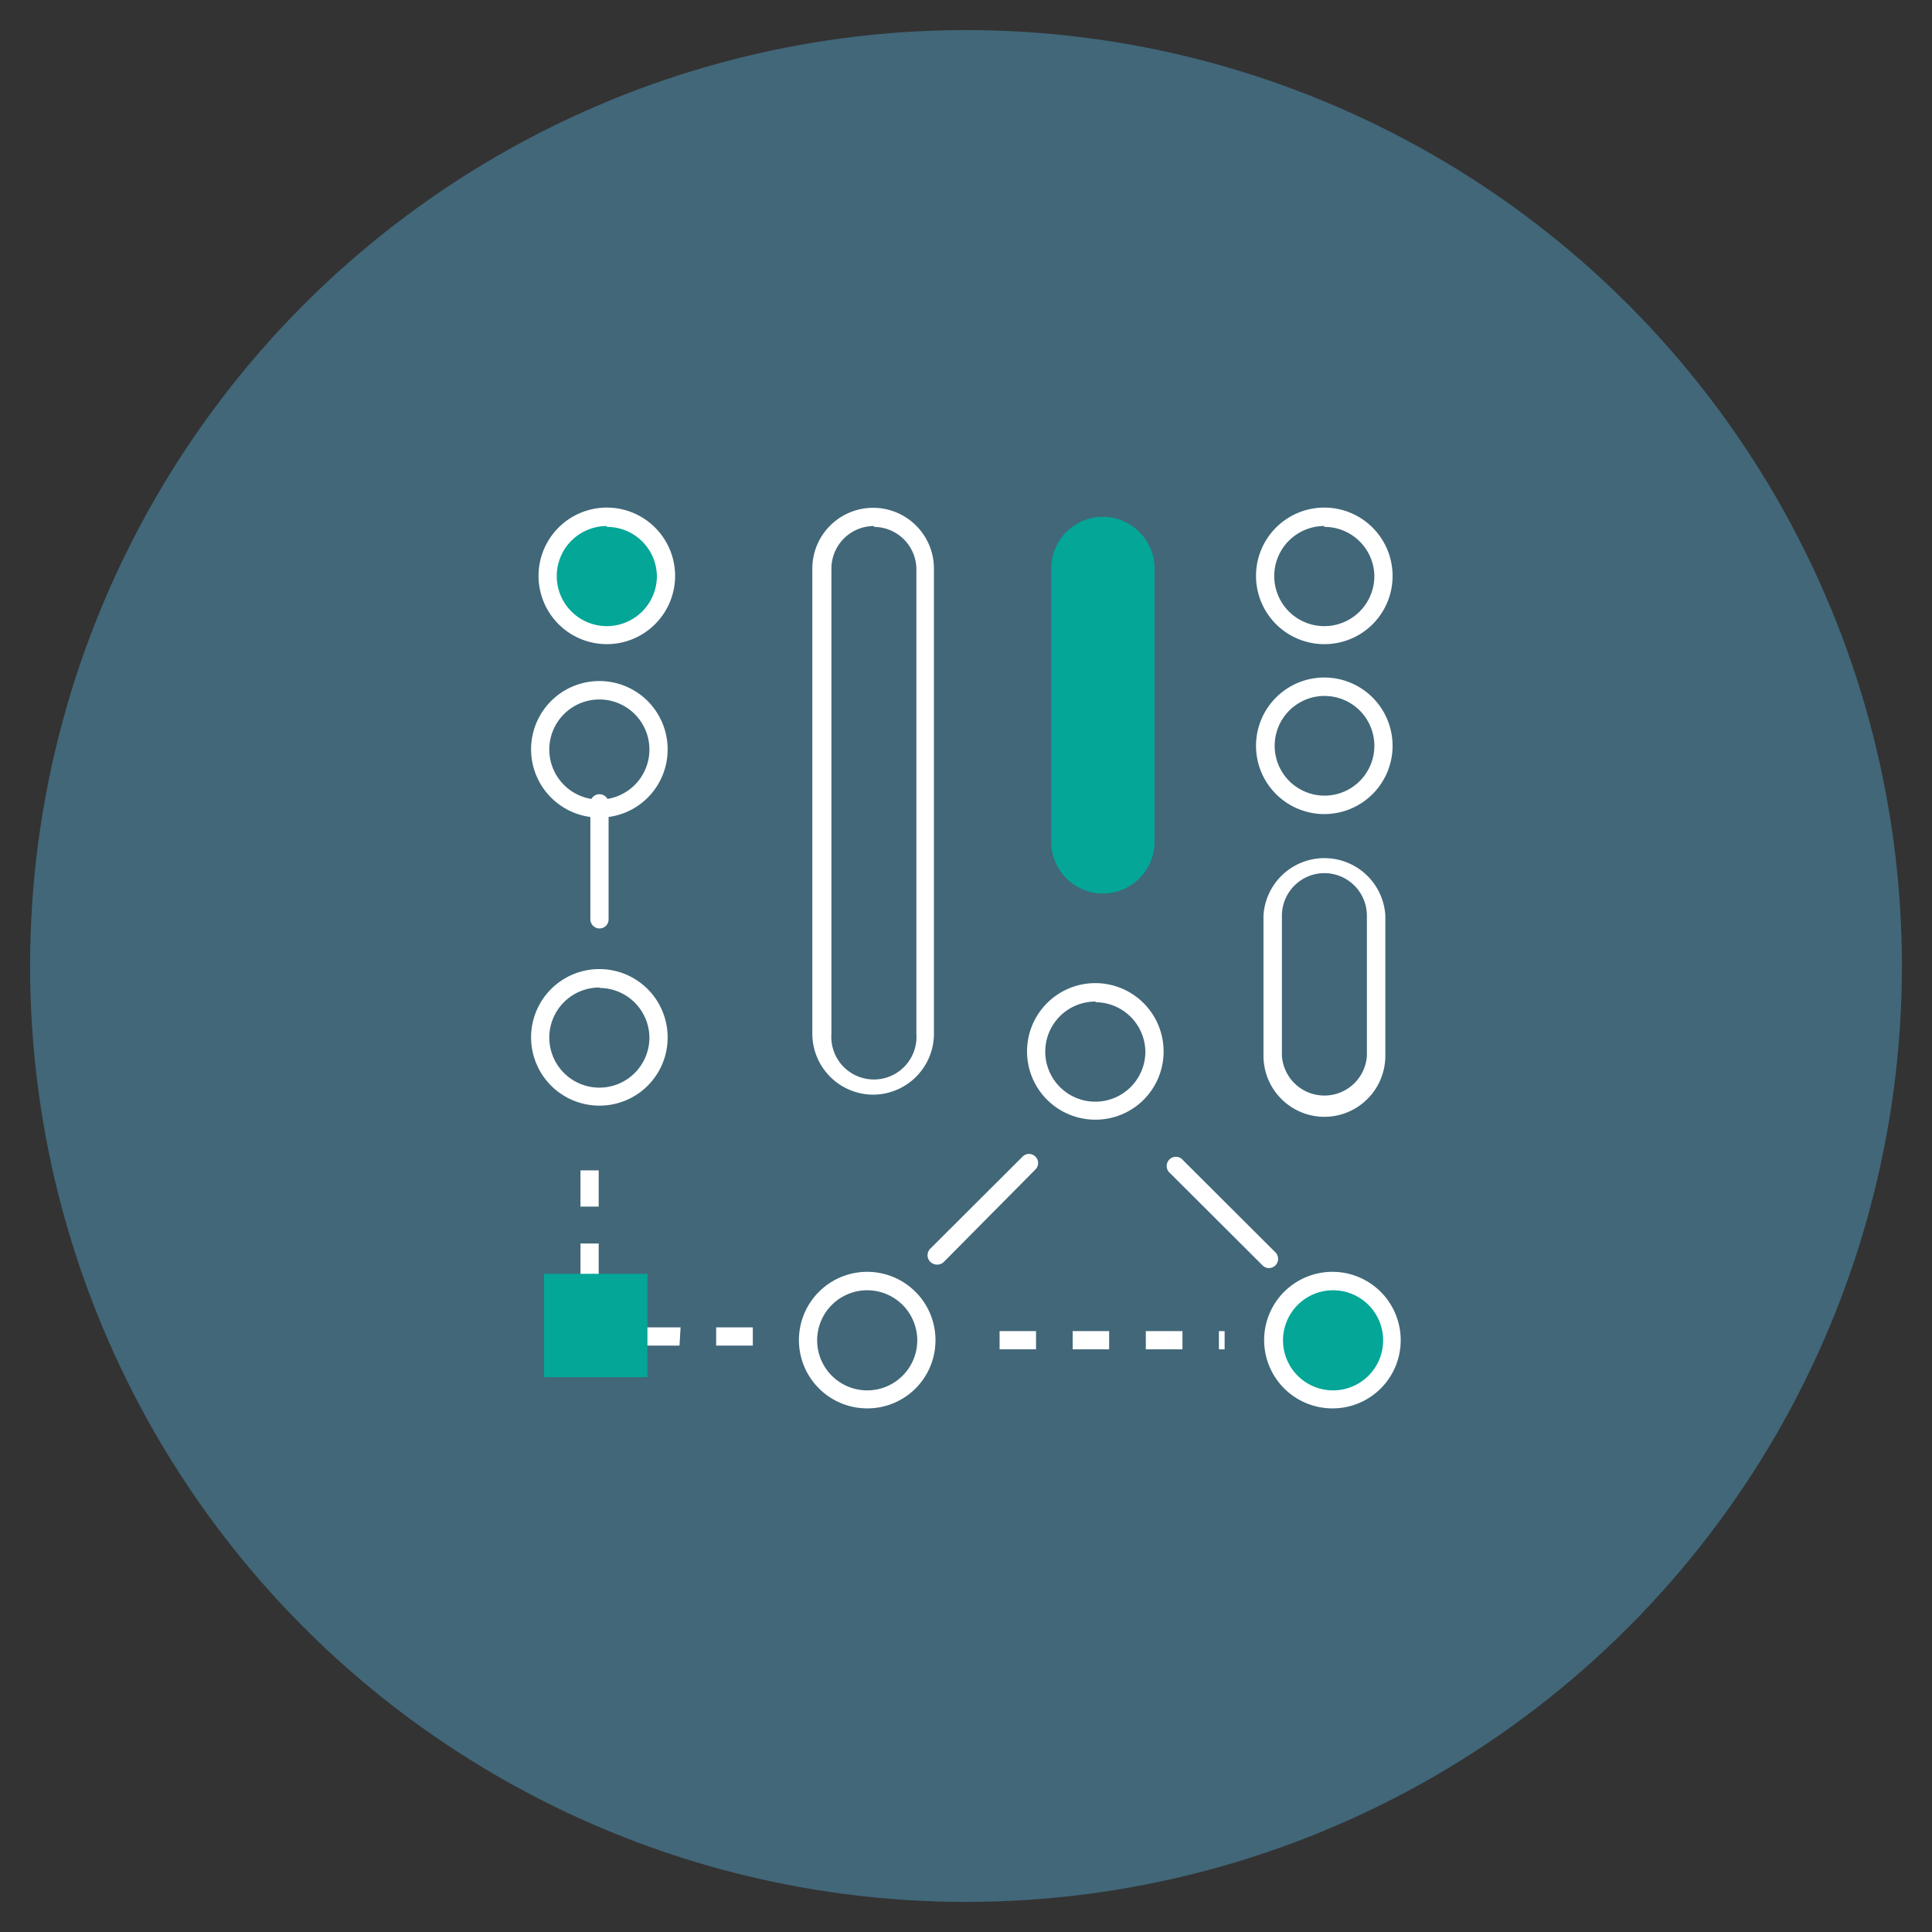 <svg id="Layer_1" data-name="Layer 1" xmlns="http://www.w3.org/2000/svg" viewBox="0 0 88 88"><rect x="0" y="0" width="88" height="88" fill="#333333" stroke="none"/><defs><style>.cls-1{fill:#416779;}.cls-2{fill:#fff;}.cls-3{fill:#03a697;}</style></defs><circle class="cls-1" cx="44" cy="44" r="42.63"/><path class="cls-1" d="M30,34.14a2.7,2.7,0,1,1-2.69-2.69A2.7,2.7,0,0,1,30,34.14Z"/><path class="cls-2" d="M27.31,37.24a3.11,3.11,0,1,1,3.1-3.1A3.1,3.1,0,0,1,27.31,37.24Zm0-5.38a2.28,2.28,0,1,0,2.27,2.28A2.28,2.28,0,0,0,27.31,31.86Z"/><path class="cls-3" d="M30.33,26.23a2.69,2.69,0,1,1-2.69-2.69A2.68,2.68,0,0,1,30.33,26.23Z"/><path class="cls-2" d="M27.64,29.34a3.11,3.11,0,1,1,3.11-3.11A3.11,3.11,0,0,1,27.64,29.34Zm0-5.38a2.28,2.28,0,1,0,2.28,2.27A2.27,2.27,0,0,0,27.64,24Z"/><path class="cls-1" d="M52.59,47.93a2.69,2.69,0,1,1-2.69-2.69A2.7,2.7,0,0,1,52.59,47.93Z"/><path class="cls-2" d="M49.9,51A3.11,3.11,0,1,1,53,47.93,3.1,3.1,0,0,1,49.9,51Zm0-5.38a2.28,2.28,0,1,0,2.27,2.28A2.28,2.28,0,0,0,49.9,45.65Z"/><path class="cls-1" d="M63,34a2.7,2.7,0,1,1-2.7-2.69A2.69,2.69,0,0,1,63,34Z"/><path class="cls-2" d="M60.32,37.08A3.11,3.11,0,1,1,63.43,34,3.11,3.11,0,0,1,60.32,37.08Zm0-5.38A2.27,2.27,0,1,0,62.6,34,2.27,2.27,0,0,0,60.32,31.7Z"/><circle class="cls-1" cx="27.31" cy="47.26" r="2.69"/><path class="cls-2" d="M27.31,50.36a3.11,3.11,0,1,1,3.1-3.1A3.1,3.1,0,0,1,27.31,50.36Zm0-5.38a2.28,2.28,0,1,0,2.27,2.28A2.28,2.28,0,0,0,27.31,45Z"/><path class="cls-1" d="M42.19,61.05a2.69,2.69,0,1,1-2.69-2.69A2.69,2.69,0,0,1,42.19,61.05Z"/><path class="cls-2" d="M39.5,64.15a3.11,3.11,0,1,1,3.11-3.1A3.1,3.1,0,0,1,39.5,64.15Zm0-5.38a2.28,2.28,0,1,0,2.28,2.28A2.28,2.28,0,0,0,39.5,58.77Z"/><path class="cls-3" d="M63.39,61.05a2.7,2.7,0,1,1-2.7-2.69A2.7,2.7,0,0,1,63.39,61.05Z"/><path class="cls-2" d="M60.69,64.15a3.11,3.11,0,1,1,3.11-3.1A3.1,3.1,0,0,1,60.69,64.15Zm0-5.38A2.28,2.28,0,1,0,63,61.05,2.28,2.28,0,0,0,60.69,58.77Z"/><path class="cls-2" d="M55.78,61.46h-.26v-.83h.26Zm-1.92,0H52.19v-.83h1.67Zm-3.34,0H48.86v-.83h1.66Zm-3.33,0H45.53v-.83h1.66Z"/><path class="cls-2" d="M34.29,61.29H32.62v-.83h1.67Zm-3.34,0H29.29v-.83H31Zm-3.33,0H26.44V60h.83v.48h.35Zm-.35-3h-.83V56.64h.83Zm0-3.33h-.83V53.31h.83Z"/><path class="cls-1" d="M37.45,25.9a2.36,2.36,0,0,1,2.36-2.36h0a2.36,2.36,0,0,1,2.35,2.36V47.09a2.35,2.35,0,0,1-2.35,2.35h0a2.36,2.36,0,0,1-2.36-2.35Z"/><path class="cls-2" d="M39.81,49.86A2.78,2.78,0,0,1,37,47.09V25.9a2.77,2.77,0,1,1,5.54,0V47.09A2.78,2.78,0,0,1,39.81,49.86Zm0-25.9a1.94,1.94,0,0,0-1.94,1.94V47.09a1.94,1.94,0,1,0,3.87,0V25.9A1.94,1.94,0,0,0,39.81,24Z"/><path class="cls-3" d="M47.88,25.9a2.36,2.36,0,0,1,2.35-2.36h0a2.36,2.36,0,0,1,2.36,2.36V38.34a2.36,2.36,0,0,1-2.36,2.36h0a2.36,2.36,0,0,1-2.35-2.36Z"/><path class="cls-1" d="M57.63,26.23a2.7,2.7,0,1,1,2.69,2.69A2.7,2.7,0,0,1,57.63,26.23Z"/><path class="cls-2" d="M60.32,29.34a3.11,3.11,0,1,1,3.11-3.11A3.1,3.1,0,0,1,60.32,29.34Zm0-5.38a2.28,2.28,0,1,0,2.28,2.27A2.27,2.27,0,0,0,60.32,24Z"/><path class="cls-1" d="M62.68,48.1a2.36,2.36,0,0,1-2.36,2.35h0A2.35,2.35,0,0,1,58,48.1V41.7a2.35,2.35,0,0,1,2.35-2.35h0a2.36,2.36,0,0,1,2.36,2.35Z"/><path class="cls-2" d="M60.32,50.87a2.78,2.78,0,0,1-2.77-2.77V41.7a2.78,2.78,0,0,1,5.55,0v6.4A2.78,2.78,0,0,1,60.32,50.87Zm0-11.1a1.94,1.94,0,0,0-1.93,1.93v6.4a1.94,1.94,0,0,0,3.87,0V41.7A1.94,1.94,0,0,0,60.32,39.77Z"/><path class="cls-2" d="M27.31,42.29a.42.42,0,0,1-.42-.42V36.66a.42.42,0,1,1,.83,0v5.21A.41.41,0,0,1,27.31,42.29Z"/><path class="cls-2" d="M42.66,57.6a.43.43,0,0,1-.29-.13.42.42,0,0,1,0-.59l4.21-4.2a.41.41,0,0,1,.58,0,.41.41,0,0,1,0,.59L43,57.47A.43.43,0,0,1,42.66,57.6Z"/><path class="cls-2" d="M57.8,57.76a.42.42,0,0,1-.29-.12l-4.21-4.2a.42.42,0,1,1,.59-.59l4.21,4.2a.42.42,0,0,1-.3.71Z"/><rect class="cls-3" x="24.78" y="58.02" width="4.71" height="4.71"/></svg>